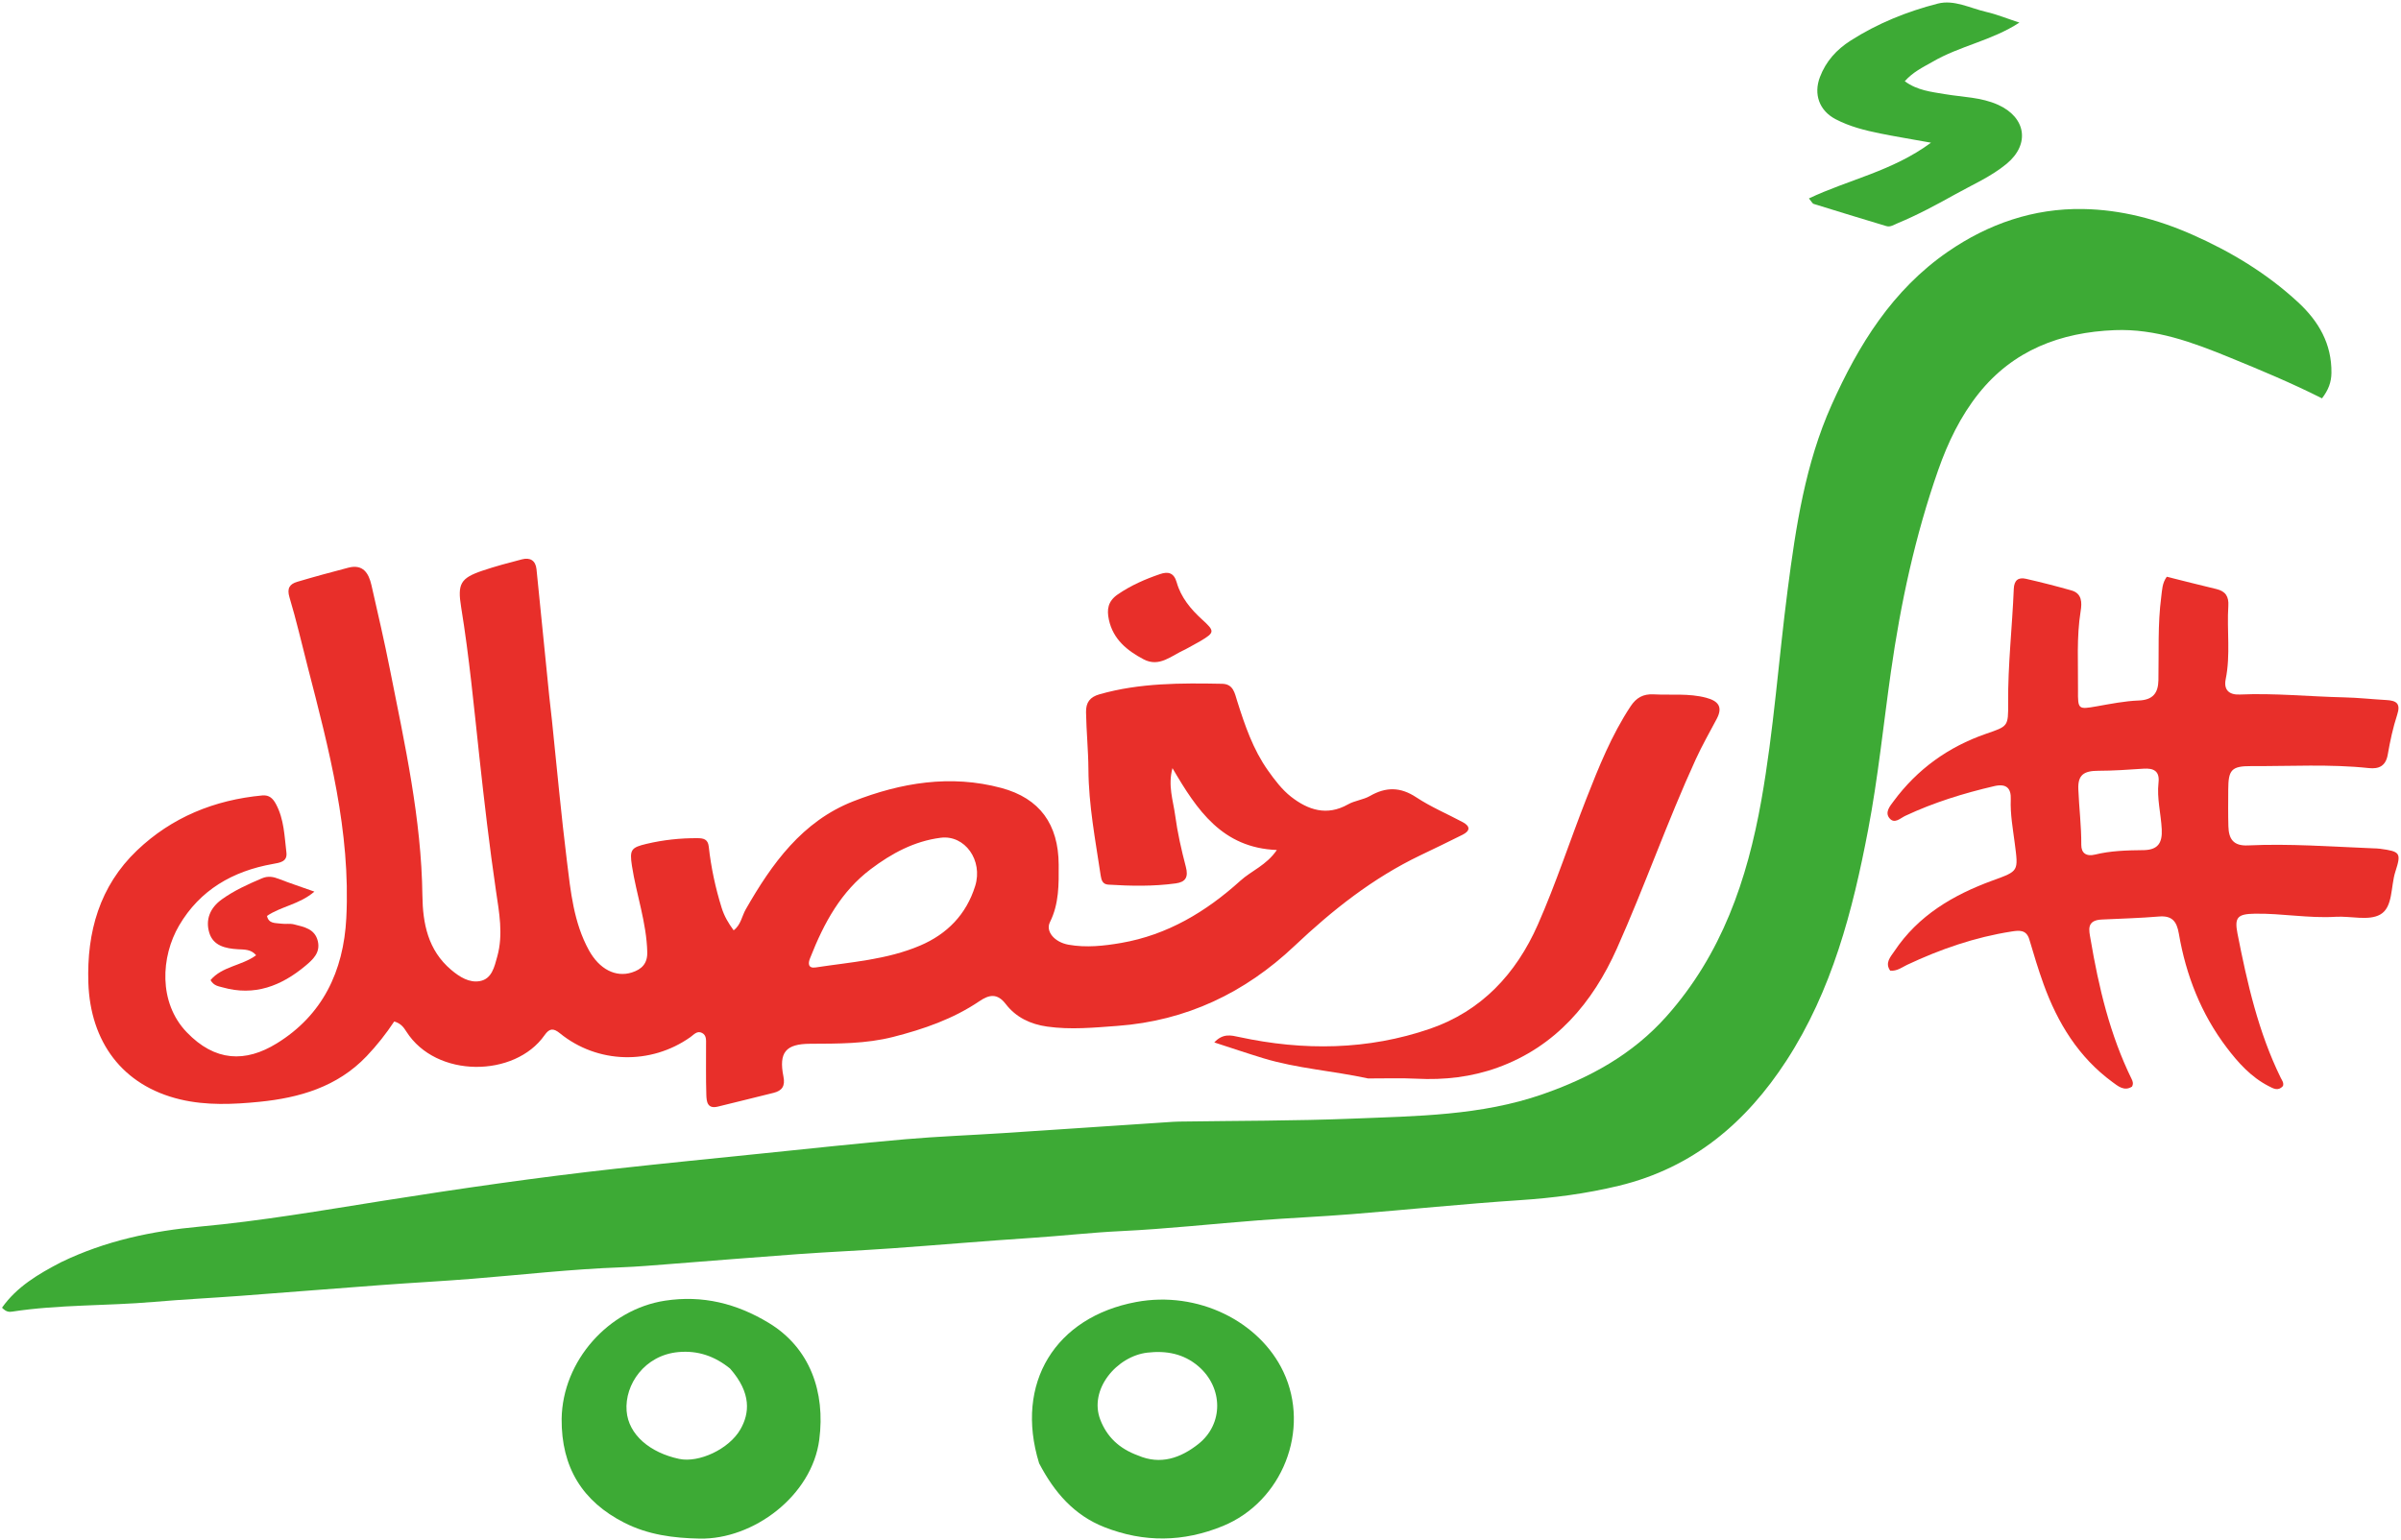 <svg width="815" height="523" viewBox="0 0 815 523" fill="none" xmlns="http://www.w3.org/2000/svg">
<path d="M20.781 428.556C35.849 421.268 51.693 417.973 67.726 416.503C88.709 414.579 109.401 410.983 130.159 407.695C156.369 403.544 182.627 399.745 209.005 396.832C225.627 394.997 242.269 393.338 258.906 391.639C275.051 389.99 291.187 388.232 307.353 386.826C318.422 385.863 329.539 385.461 340.629 384.739C359.832 383.489 379.032 382.185 398.233 380.907C398.897 380.863 399.564 380.843 400.23 380.832C419.863 380.531 439.512 380.618 459.125 379.828C480.825 378.954 502.726 378.824 523.594 371.557C539.605 365.981 554.099 358.111 565.694 345.077C584.443 323.999 593.068 298.808 597.881 271.71C602.089 248.018 603.718 224.029 606.81 200.215C609.587 178.827 612.791 157.439 621.722 137.49C630.851 117.099 642.378 98.425 661.221 85.445C674.965 75.978 690.283 70.696 707.036 70.973C719.912 71.186 732.252 74.416 744.11 79.65C757.306 85.474 769.457 92.82 780.061 102.622C787.048 109.08 791.513 116.743 791.386 126.63C791.345 129.805 790.351 132.434 788.181 135.26C777.899 130.066 767.374 125.684 756.821 121.368C744.316 116.253 731.703 111.563 717.856 112.097C699.416 112.81 683.323 118.935 671.595 133.668C665.49 141.337 661.213 150.187 657.928 159.544C650.099 181.851 645.155 204.861 641.847 228.152C639.31 246.022 637.501 264.023 634.124 281.749C628.886 309.241 621.857 336.326 606.393 360.126C592.777 381.083 574.783 396.497 549.571 402.608C538.361 405.325 527.204 406.769 515.77 407.524C496.793 408.777 477.863 410.739 458.902 412.257C448.323 413.105 437.713 413.562 427.13 414.367C411.602 415.549 396.104 417.275 380.558 418.016C370.433 418.499 360.385 419.654 350.287 420.314C334.4 421.353 318.537 422.747 302.655 423.874C292.057 424.626 281.439 425.079 270.843 425.838C256.314 426.879 241.798 428.097 227.274 429.21C221.816 429.629 216.357 430.116 210.889 430.314C193.983 430.923 177.183 432.854 160.337 434.205C150.087 435.027 139.815 435.565 129.561 436.326C113.527 437.516 97.501 438.817 81.468 440.013C71.699 440.741 61.91 441.219 52.151 442.062C36.16 443.443 20.042 442.926 4.124 445.358C3.147 445.507 2.125 445.529 0.684 444.025C5.674 436.944 12.911 432.642 20.781 428.556Z" fill="#3DAA35"/>
<path d="M187.358 244.64C189.034 260.847 190.495 276.669 192.439 292.433C193.711 302.751 194.727 313.224 199.88 322.622C203.425 329.085 208.978 331.955 214.475 330.201C217.825 329.132 219.802 327.186 219.709 323.319C219.467 313.254 216.014 303.782 214.5 293.955C213.659 288.499 214.256 287.759 219.492 286.522C225.206 285.173 230.927 284.567 236.763 284.599C238.8 284.611 240.302 284.941 240.578 287.446C241.357 294.524 242.835 301.449 244.967 308.271C245.84 311.067 247.203 313.39 249.027 315.889C251.501 314.049 251.803 311.099 253.14 308.76C262.008 293.251 272.318 278.856 289.66 272.073C305.811 265.756 322.667 262.928 339.878 267.545C352.99 271.063 359.29 279.933 359.362 293.604C359.398 300.271 359.516 306.844 356.397 313.11C354.837 316.242 357.912 319.919 362.716 320.777C368.668 321.84 374.706 321.191 380.574 320.174C396.261 317.458 409.362 309.605 421.04 299.045C424.799 295.646 429.886 293.804 433.418 288.614C414.903 287.901 406.313 275.096 397.986 260.824C396.374 266.761 398.222 271.802 398.893 276.798C399.688 282.708 401.013 288.575 402.529 294.35C403.435 297.804 402.462 299.496 399.103 299.956C391.488 300.999 383.844 300.854 376.198 300.373C374.296 300.253 373.858 298.892 373.617 297.273C371.837 285.309 369.531 273.457 369.456 261.232C369.416 254.806 368.755 248.319 368.646 241.84C368.59 238.478 369.977 236.671 373.227 235.745C386.882 231.857 400.85 231.908 414.846 232.178C418.664 232.251 419.113 235.377 419.947 238.02C422.553 246.275 425.337 254.474 430.393 261.6C432.681 264.825 435.166 268.129 438.24 270.529C444.001 275.029 450.398 277.186 457.585 273.116C459.87 271.823 462.751 271.577 465.025 270.27C470.464 267.144 475.361 267.168 480.755 270.737C485.712 274.016 491.285 276.358 496.551 279.18C499.17 280.585 499.027 282.152 496.454 283.439C491.692 285.821 486.896 288.135 482.093 290.435C466.009 298.138 452.3 309.002 439.381 321.215C422.596 337.082 402.721 346.615 379.304 348.34C371.331 348.928 363.452 349.702 355.478 348.581C349.763 347.778 344.858 345.436 341.383 340.906C338.515 337.166 335.748 337.72 332.479 339.935C323.55 345.984 313.542 349.44 303.192 352.081C293.92 354.447 284.457 354.37 274.997 354.41C266.747 354.445 264.275 357.303 265.934 365.555C266.591 368.819 265.424 370.346 262.617 371.066C256.339 372.676 250.023 374.142 243.739 375.729C240.065 376.657 239.828 374.013 239.757 371.711C239.582 366.05 239.682 360.381 239.663 354.715C239.658 353.223 239.885 351.527 238.275 350.719C236.605 349.881 235.531 351.313 234.331 352.16C220.85 361.684 202.777 361.203 190.044 350.836C187.786 348.998 186.47 349.176 184.836 351.512C174.785 365.878 148.047 366.208 137.932 350.259C137.05 348.868 136.078 347.484 133.814 346.836C131.1 350.942 127.97 354.922 124.443 358.63C114.494 369.088 101.54 372.773 88.068 374.116C79.255 374.994 70.111 375.421 61.226 373.318C41.445 368.636 30.641 353.632 29.989 333.663C29.429 316.473 33.803 300.888 46.497 288.769C58.294 277.507 72.785 271.612 89.033 270.09C91.394 269.868 92.658 271.123 93.697 273.069C96.443 278.213 96.552 283.919 97.221 289.472C97.598 292.608 95.028 292.928 92.561 293.367C79.003 295.783 67.86 302.18 60.785 314.272C54.615 324.817 53.705 340.421 63.389 350.501C72.978 360.482 83.294 360.86 93.993 354.252C109.431 344.718 116.625 329.896 117.551 311.69C119.045 282.328 111.675 254.421 104.452 226.449C102.417 218.564 100.606 210.611 98.26 202.82C97.323 199.71 98.357 198.306 100.905 197.549C106.639 195.845 112.417 194.278 118.205 192.765C123.238 191.448 125.158 194.614 126.09 198.702C128.27 208.26 130.48 217.816 132.387 227.431C137.414 252.773 143.045 278.015 143.38 304.062C143.501 313.482 145.218 322.599 153.135 329.3C156.079 331.791 159.343 333.775 162.897 333.129C166.946 332.392 167.816 328.335 168.809 324.725C170.87 317.237 169.43 309.804 168.354 302.475C166.138 287.387 164.385 272.252 162.733 257.099C160.882 240.108 159.291 223.084 156.537 206.203C155.243 198.269 156.272 196.303 163.781 193.766C168.183 192.279 172.689 191.08 177.193 189.921C179.932 189.216 181.808 190.298 182.112 193.282C183.571 207.635 184.986 221.992 186.433 236.346C186.698 238.978 187.04 241.603 187.358 244.64ZM275.008 325.27C274.194 327.184 274.339 328.879 276.873 328.493C288.835 326.671 301.057 325.879 312.351 321.058C321.498 317.154 327.996 310.51 331.014 300.848C333.743 292.111 327.495 283.409 319.306 284.459C310.329 285.609 302.675 289.754 295.58 295.105C285.542 302.676 279.754 313.187 275.008 325.27Z" fill="#E82F2A"/>
<path d="M713.451 312.223C708.114 312.449 709.118 315.916 709.603 318.782C712.383 335.21 716.191 351.349 723.586 366.428C723.959 367.191 724.217 367.968 723.698 368.952C721.067 370.666 718.908 368.772 717.06 367.417C705.556 358.985 698.45 347.36 693.677 334.178C691.868 329.181 690.351 324.074 688.837 318.977C687.836 315.606 685.364 315.896 682.818 316.291C670.413 318.218 658.685 322.274 647.36 327.603C645.595 328.433 643.991 329.786 641.622 329.595C639.697 326.917 641.781 324.853 643.023 322.987C651.118 310.828 663.056 303.835 676.387 298.969C685.306 295.714 685.132 295.945 683.884 286.264C683.251 281.352 682.335 276.436 682.538 271.394C682.681 267.83 681.233 265.923 676.918 266.929C666.527 269.352 656.409 272.471 646.744 277.012C645.023 277.82 643.1 279.876 641.394 277.857C639.671 275.816 641.571 273.669 642.785 272.027C650.821 261.159 661.361 253.585 674.092 249.173C681.605 246.57 681.707 246.751 681.645 238.709C681.546 225.751 683.04 212.876 683.562 199.952C683.681 197.015 685.099 195.938 687.694 196.531C692.874 197.714 698.03 199.029 703.142 200.479C706.782 201.512 706.709 204.705 706.263 207.475C704.824 216.418 705.442 225.403 705.361 234.372C705.301 240.925 705.472 240.923 711.728 239.826C716.459 238.995 721.22 238.029 725.995 237.851C730.786 237.672 732.57 235.304 732.657 231.018C732.849 221.55 732.375 212.067 733.62 202.622C733.925 200.306 733.912 198.009 735.501 195.832C741.083 197.224 746.689 198.671 752.322 200.005C755.44 200.743 756.593 202.535 756.388 205.736C755.856 214.02 757.183 222.361 755.494 230.63C754.764 234.206 756.618 235.987 760.246 235.825C772.072 235.295 783.85 236.525 795.655 236.788C800.448 236.894 805.229 237.431 810.02 237.697C813.306 237.88 814.995 238.761 813.715 242.664C812.273 247.065 811.297 251.652 810.503 256.224C809.829 260.108 807.499 261.166 804.102 260.803C790.823 259.383 777.505 260.201 764.208 260.127C757.414 260.089 756.39 261.449 756.36 268.085C756.34 272.251 756.29 276.419 756.409 280.581C756.529 284.791 758.025 287.295 763.048 287.059C777.188 286.395 791.313 287.479 805.441 288.041C806.272 288.074 807.11 288.082 807.933 288.196C814.721 289.131 815.162 289.563 813.081 295.992C811.465 300.987 812.357 308.034 807.955 310.527C804.027 312.751 797.93 310.987 792.809 311.297C783.632 311.852 774.563 310.101 765.414 310.243C759.566 310.334 758.403 311.427 759.498 316.996C762.801 333.788 766.575 350.459 774.178 365.97C774.607 366.846 775.302 367.639 774.932 368.765C773.286 370.598 771.696 369.623 770.032 368.766C764.088 365.704 759.706 360.809 755.812 355.672C747.139 344.231 742.009 331.126 739.596 317.024C738.879 312.838 737.292 310.819 732.793 311.204C726.51 311.743 720.193 311.894 713.451 312.223ZM727.904 288.653C732.493 288.486 734.019 286.199 733.789 281.599C733.525 276.3 732.088 271.082 732.692 265.739C733.129 261.872 731.125 260.775 727.642 261.004C722.52 261.341 717.388 261.708 712.259 261.716C707.345 261.724 705.274 263.106 705.472 267.988C705.725 274.269 706.516 280.521 706.475 286.837C706.456 289.649 708.133 290.912 711.192 290.163C716.379 288.892 721.698 288.716 727.904 288.653Z" fill="#E82F2A"/>
<path d="M464.381 366.187C452.275 363.562 440.266 362.807 428.799 359.315C423.401 357.671 418.054 355.855 412.181 353.955C415.123 350.766 417.943 351.544 420.617 352.122C442.479 356.846 464.3 356.585 485.439 349.305C502.776 343.333 514.595 330.762 522.014 313.944C528.186 299.953 532.897 285.42 538.467 271.209C542.704 260.398 547.024 249.633 553.468 239.859C555.414 236.908 557.745 235.578 561.321 235.767C567.284 236.082 573.289 235.344 579.199 236.934C583.289 238.034 584.866 240.047 582.726 244.095C580.323 248.641 577.762 253.119 575.624 257.788C565.954 278.906 558.3 300.882 548.842 322.061C540.643 340.423 528.073 355.394 508.294 362.521C499.462 365.704 490.255 366.759 480.839 366.271C475.52 365.995 470.176 366.213 464.381 366.187Z" fill="#E82F2A"/>
<path d="M352.723 496.862C344.306 469.569 358.298 447.218 385.619 442.1C406.629 438.164 427.557 448.692 435.635 465.787C444.946 485.491 435.259 509.894 415.082 518.161C401.675 523.654 388.322 523.813 374.907 518.55C364.636 514.522 357.883 506.752 352.723 496.862ZM386.309 494.214C393.985 497.507 400.783 495.035 406.741 490.339C415.416 483.502 415.185 471.124 406.79 463.922C401.725 459.577 395.771 458.562 389.507 459.278C379.135 460.464 369.459 471.766 373.521 482.147C375.729 487.79 379.776 491.831 386.309 494.214Z" fill="#3DAA35"/>
<path d="M190.644 481.775C190.946 462.023 206.605 444.578 225.725 441.646C238.519 439.684 250.071 442.621 260.894 449.155C274.967 457.65 280.201 472.642 278.098 488.816C275.61 507.949 255.648 522.787 237.5 522.431C228.554 522.256 219.979 521.134 211.93 517.042C197.676 509.796 190.525 498.228 190.644 481.775ZM247.798 464.678C242.668 460.53 236.962 458.474 230.226 459.1C218.828 460.16 212.004 470.097 212.698 479.08C213.323 487.167 220.631 493.252 230.528 495.366C237.199 496.791 247.457 492.092 251.342 485.308C254.387 479.989 255.204 473.076 247.798 464.678Z" fill="#3DAA35"/>
<path d="M655.959 20.999C652.511 22.934 649.253 24.535 646.558 27.588C650.845 30.733 655.606 31.189 660.285 31.982C666.3 33.002 672.451 32.978 678.245 35.589C687.661 39.832 689.202 48.946 681.114 55.635C675.853 59.987 669.537 62.714 663.613 66.021C657.245 69.575 650.815 73.025 644.061 75.83C642.821 76.345 641.675 77.182 640.304 76.77C632.061 74.299 623.832 71.78 615.614 69.229C615.229 69.11 614.988 68.526 614.023 67.375C627.466 60.986 642.318 58.158 655.463 48.45C648.677 47.227 643.405 46.367 638.173 45.311C632.967 44.26 627.828 42.962 623.064 40.464C617.549 37.572 615.542 31.991 617.768 26.148C619.811 20.782 623.412 16.834 628.152 13.802C637.312 7.942 647.326 3.905 657.764 1.222C663.319 -0.205 668.779 2.798 674.222 4.048C677.74 4.856 681.124 6.247 685.469 7.672C676.044 13.827 665.309 15.534 655.959 20.999Z" fill="#3DAA35"/>
<path d="M90.625 310.995C91.2 313.716 93.476 313.35 95.361 313.618C96.835 313.827 98.414 313.509 99.829 313.876C103.175 314.744 106.868 315.341 107.875 319.541C108.818 323.475 106.216 325.811 103.669 327.939C95.483 334.78 86.366 338.335 75.567 335.261C74.166 334.863 72.591 334.752 71.463 332.796C75.426 328.092 82.047 327.946 86.942 324.355C85.203 322.265 82.925 322.445 80.692 322.311C76.563 322.062 72.386 321.154 71.045 316.736C69.674 312.221 71.337 308.22 75.3 305.376C79.512 302.354 84.188 300.241 88.932 298.227C90.957 297.368 92.741 297.68 94.69 298.441C98.34 299.866 102.066 301.097 106.717 302.748C101.617 307.122 95.542 307.687 90.625 310.995Z" fill="#E82F2A"/>
<path d="M402.378 220.488C397.618 222.582 393.59 226.725 388.169 223.859C382.592 220.911 377.845 217.088 376.407 210.445C375.651 206.949 376.048 204.139 379.449 201.808C383.912 198.749 388.734 196.649 393.765 194.931C396.415 194.026 398.466 194.353 399.428 197.764C400.862 202.847 404.202 206.86 408.058 210.369C412.366 214.288 412.388 214.758 407.475 217.67C405.913 218.597 404.283 219.411 402.378 220.488Z" fill="#E82F2A"/>
</svg>
